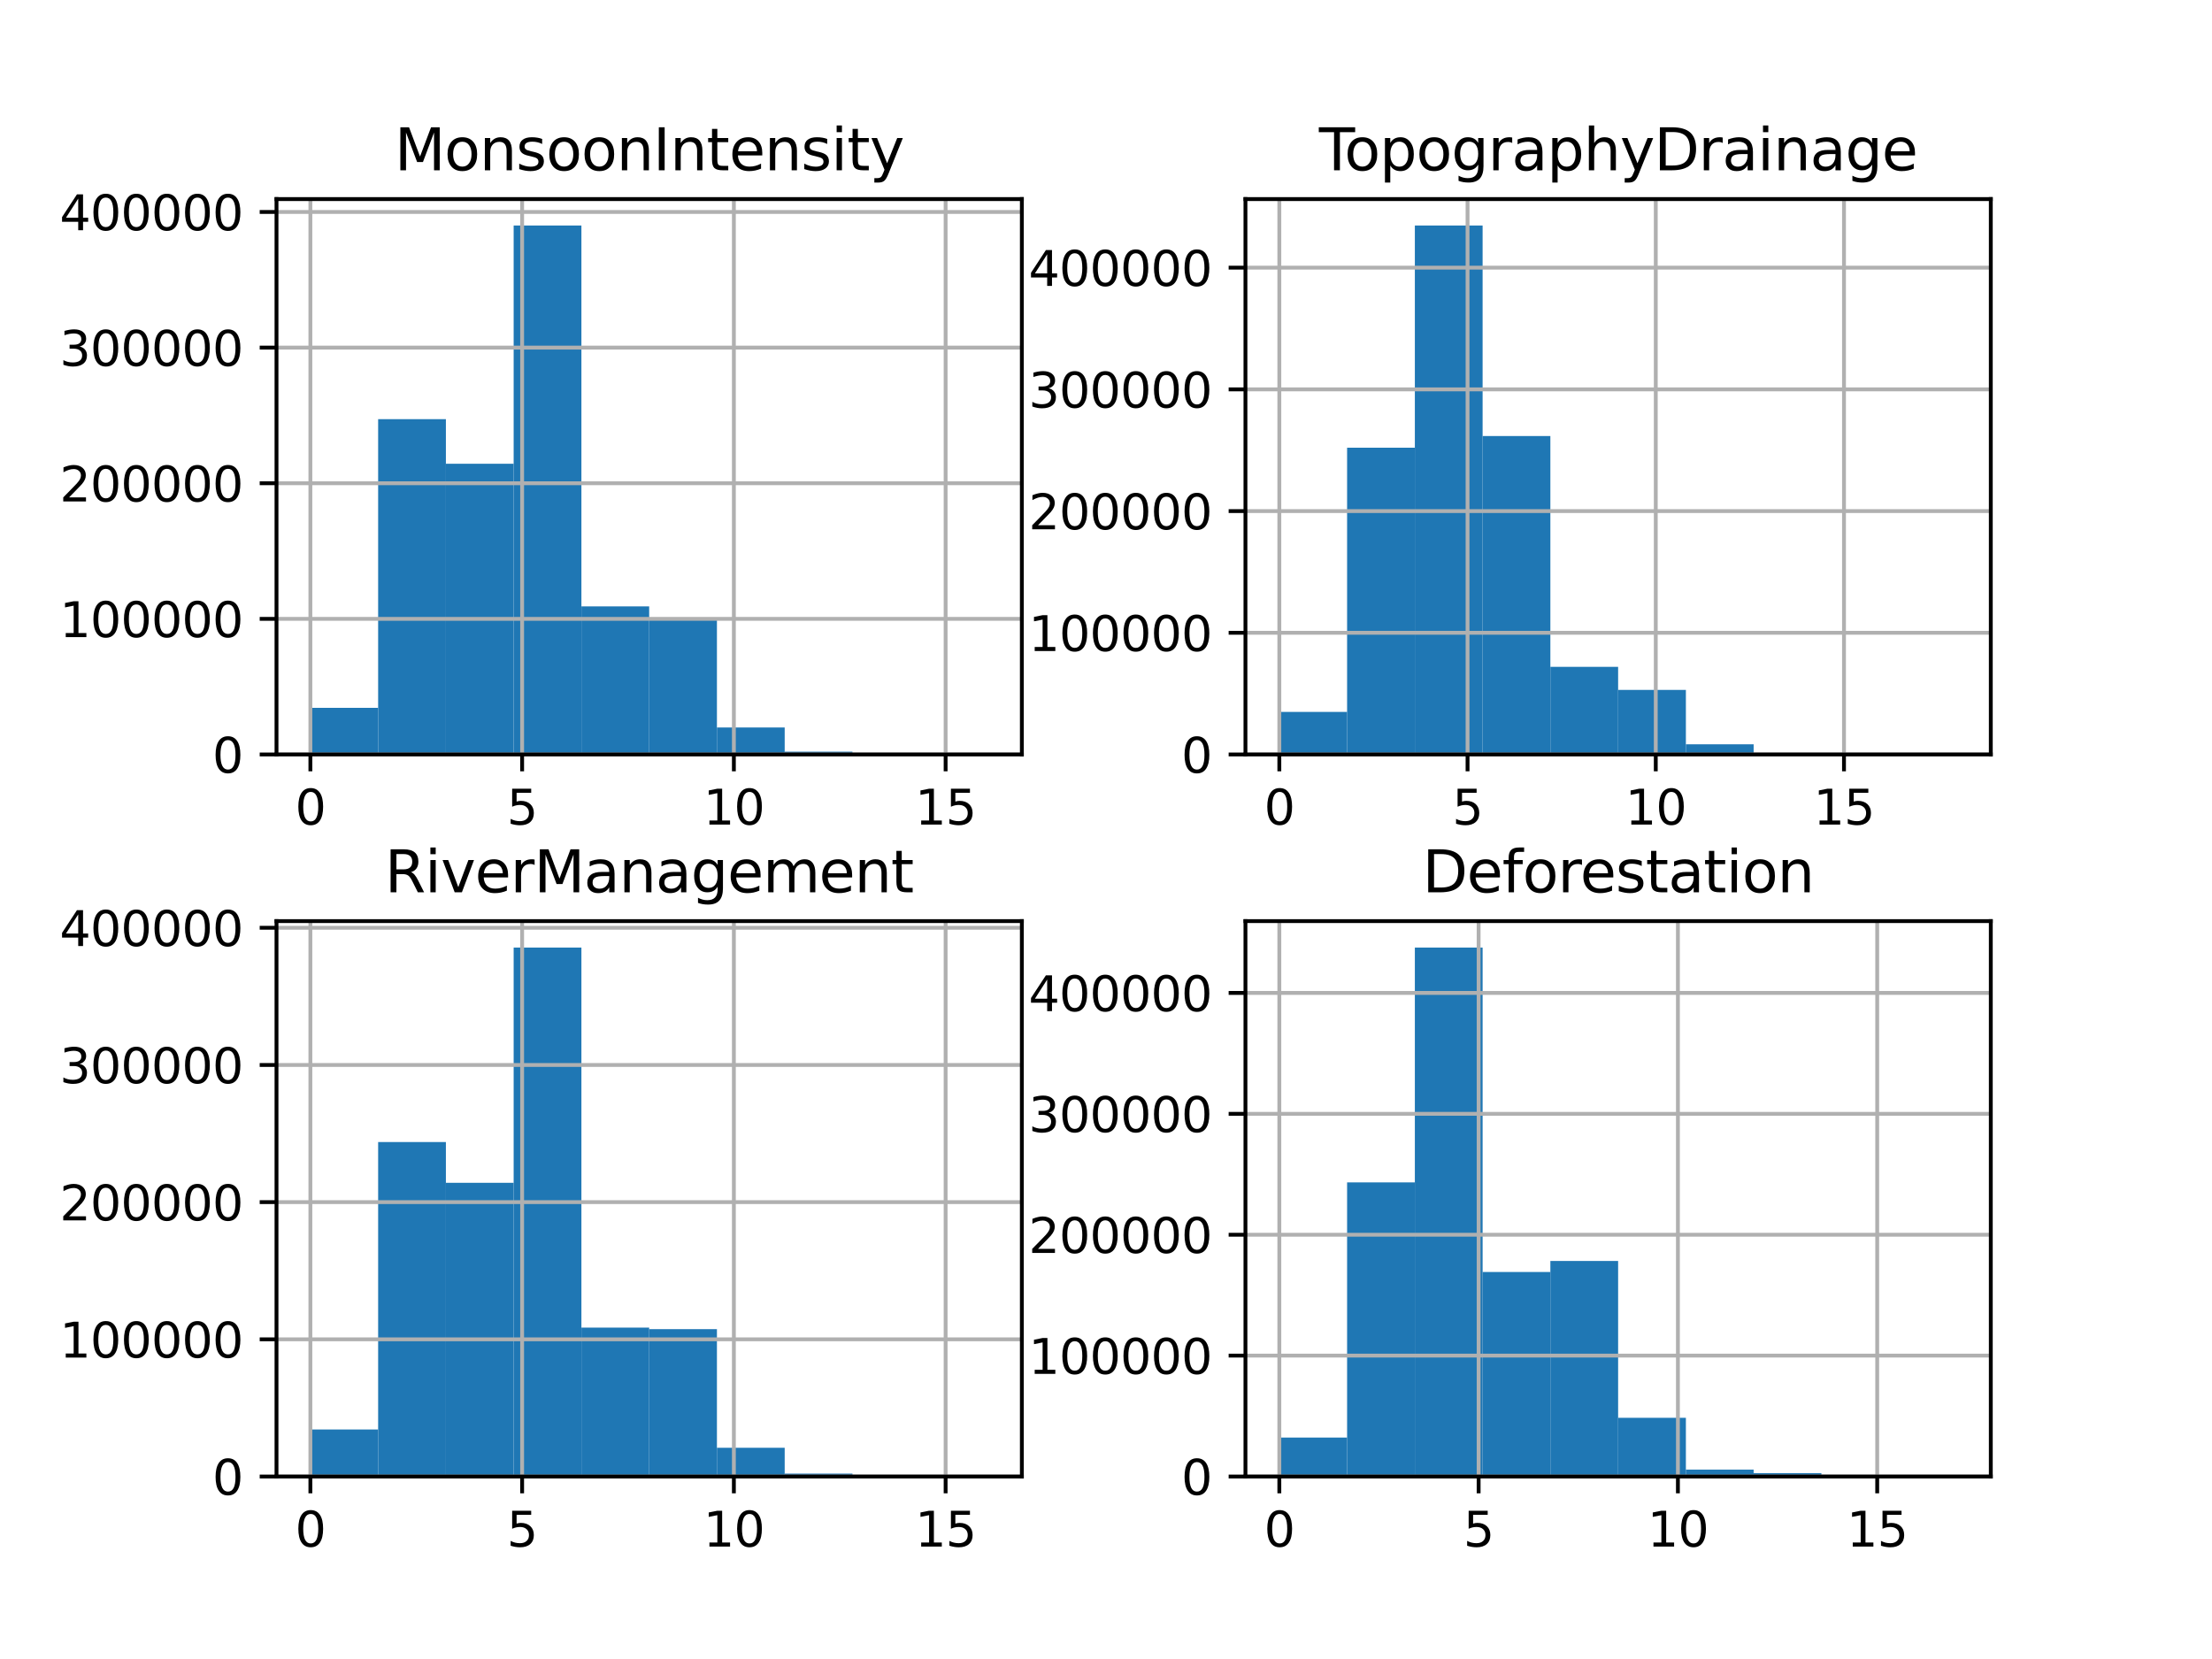 <?xml version="1.0" encoding="utf-8" standalone="no"?>
<!DOCTYPE svg PUBLIC "-//W3C//DTD SVG 1.1//EN"
  "http://www.w3.org/Graphics/SVG/1.1/DTD/svg11.dtd">
<svg xmlns:xlink="http://www.w3.org/1999/xlink" width="460.8pt" height="345.6pt" viewBox="0 0 460.8 345.6" xmlns="http://www.w3.org/2000/svg" version="1.1">
 <defs>
  <style type="text/css">*{stroke-linejoin: round; stroke-linecap: butt}</style>
 </defs>
 <g id="figure_1">
  <g id="patch_1">
   <path d="M 0 345.6 
L 460.8 345.6 
L 460.8 0 
L 0 0 
z
" style="fill: #ffffff"/>
  </g>
  <g id="axes_1">
   <g id="patch_2">
    <path d="M 57.6 157.173 
L 212.87 157.173 
L 212.87 41.472 
L 57.6 41.472 
z
" style="fill: #ffffff"/>
   </g>
   <g id="patch_3">
    <path d="M 64.658 157.173 
L 78.773 157.173 
L 78.773 147.46 
L 64.658 147.46 
z
" clip-path="url(#p8cea68a998)" style="fill: #1f77b4"/>
   </g>
   <g id="patch_4">
    <path d="M 78.773 157.173 
L 92.889 157.173 
L 92.889 87.315 
L 78.773 87.315 
z
" clip-path="url(#p8cea68a998)" style="fill: #1f77b4"/>
   </g>
   <g id="patch_5">
    <path d="M 92.889 157.173 
L 107.004 157.173 
L 107.004 96.614 
L 92.889 96.614 
z
" clip-path="url(#p8cea68a998)" style="fill: #1f77b4"/>
   </g>
   <g id="patch_6">
    <path d="M 107.004 157.173 
L 121.119 157.173 
L 121.119 46.982 
L 107.004 46.982 
z
" clip-path="url(#p8cea68a998)" style="fill: #1f77b4"/>
   </g>
   <g id="patch_7">
    <path d="M 121.119 157.173 
L 135.235 157.173 
L 135.235 126.318 
L 121.119 126.318 
z
" clip-path="url(#p8cea68a998)" style="fill: #1f77b4"/>
   </g>
   <g id="patch_8">
    <path d="M 135.235 157.173 
L 149.35 157.173 
L 149.35 129.07 
L 135.235 129.07 
z
" clip-path="url(#p8cea68a998)" style="fill: #1f77b4"/>
   </g>
   <g id="patch_9">
    <path d="M 149.35 157.173 
L 163.466 157.173 
L 163.466 151.553 
L 149.35 151.553 
z
" clip-path="url(#p8cea68a998)" style="fill: #1f77b4"/>
   </g>
   <g id="patch_10">
    <path d="M 163.466 157.173 
L 177.581 157.173 
L 177.581 156.59 
L 163.466 156.59 
z
" clip-path="url(#p8cea68a998)" style="fill: #1f77b4"/>
   </g>
   <g id="patch_11">
    <path d="M 177.581 157.173 
L 191.696 157.173 
L 191.696 156.856 
L 177.581 156.856 
z
" clip-path="url(#p8cea68a998)" style="fill: #1f77b4"/>
   </g>
   <g id="patch_12">
    <path d="M 191.696 157.173 
L 205.812 157.173 
L 205.812 157.113 
L 191.696 157.113 
z
" clip-path="url(#p8cea68a998)" style="fill: #1f77b4"/>
   </g>
   <g id="matplotlib.axis_1">
    <g id="xtick_1">
     <g id="line2d_1">
      <path d="M 64.658 157.173 
L 64.658 41.472 
" clip-path="url(#p8cea68a998)" style="fill: none; stroke: #b0b0b0; stroke-width: 0.8; stroke-linecap: square"/>
     </g>
     <g id="line2d_2">
      <defs>
       <path id="m714727c74e" d="M 0 0 
L 0 3.5 
" style="stroke: #000000; stroke-width: 0.8"/>
      </defs>
      <g>
       <use xlink:href="#m714727c74e" x="64.658" y="157.173" style="stroke: #000000; stroke-width: 0.8"/>
      </g>
     </g>
     <g id="text_1">
      <!-- 0 -->
      <g transform="translate(61.476 171.771) scale(0.1 -0.1)">
       <defs>
        <path id="DejaVuSans-30" d="M 2034 4250 
Q 1547 4250 1301 3770 
Q 1056 3291 1056 2328 
Q 1056 1369 1301 889 
Q 1547 409 2034 409 
Q 2525 409 2770 889 
Q 3016 1369 3016 2328 
Q 3016 3291 2770 3770 
Q 2525 4250 2034 4250 
z
M 2034 4750 
Q 2819 4750 3233 4129 
Q 3647 3509 3647 2328 
Q 3647 1150 3233 529 
Q 2819 -91 2034 -91 
Q 1250 -91 836 529 
Q 422 1150 422 2328 
Q 422 3509 836 4129 
Q 1250 4750 2034 4750 
z
" transform="scale(0.016)"/>
       </defs>
       <use xlink:href="#DejaVuSans-30"/>
      </g>
     </g>
    </g>
    <g id="xtick_2">
     <g id="line2d_3">
      <path d="M 108.768 157.173 
L 108.768 41.472 
" clip-path="url(#p8cea68a998)" style="fill: none; stroke: #b0b0b0; stroke-width: 0.8; stroke-linecap: square"/>
     </g>
     <g id="line2d_4">
      <g>
       <use xlink:href="#m714727c74e" x="108.768" y="157.173" style="stroke: #000000; stroke-width: 0.8"/>
      </g>
     </g>
     <g id="text_2">
      <!-- 5 -->
      <g transform="translate(105.587 171.771) scale(0.1 -0.1)">
       <defs>
        <path id="DejaVuSans-35" d="M 691 4666 
L 3169 4666 
L 3169 4134 
L 1269 4134 
L 1269 2991 
Q 1406 3038 1543 3061 
Q 1681 3084 1819 3084 
Q 2600 3084 3056 2656 
Q 3513 2228 3513 1497 
Q 3513 744 3044 326 
Q 2575 -91 1722 -91 
Q 1428 -91 1123 -41 
Q 819 9 494 109 
L 494 744 
Q 775 591 1075 516 
Q 1375 441 1709 441 
Q 2250 441 2565 725 
Q 2881 1009 2881 1497 
Q 2881 1984 2565 2268 
Q 2250 2553 1709 2553 
Q 1456 2553 1204 2497 
Q 953 2441 691 2322 
L 691 4666 
z
" transform="scale(0.016)"/>
       </defs>
       <use xlink:href="#DejaVuSans-35"/>
      </g>
     </g>
    </g>
    <g id="xtick_3">
     <g id="line2d_5">
      <path d="M 152.879 157.173 
L 152.879 41.472 
" clip-path="url(#p8cea68a998)" style="fill: none; stroke: #b0b0b0; stroke-width: 0.8; stroke-linecap: square"/>
     </g>
     <g id="line2d_6">
      <g>
       <use xlink:href="#m714727c74e" x="152.879" y="157.173" style="stroke: #000000; stroke-width: 0.8"/>
      </g>
     </g>
     <g id="text_3">
      <!-- 10 -->
      <g transform="translate(146.517 171.771) scale(0.1 -0.1)">
       <defs>
        <path id="DejaVuSans-31" d="M 794 531 
L 1825 531 
L 1825 4091 
L 703 3866 
L 703 4441 
L 1819 4666 
L 2450 4666 
L 2450 531 
L 3481 531 
L 3481 0 
L 794 0 
L 794 531 
z
" transform="scale(0.016)"/>
       </defs>
       <use xlink:href="#DejaVuSans-31"/>
       <use xlink:href="#DejaVuSans-30" x="63.623"/>
      </g>
     </g>
    </g>
    <g id="xtick_4">
     <g id="line2d_7">
      <path d="M 196.99 157.173 
L 196.99 41.472 
" clip-path="url(#p8cea68a998)" style="fill: none; stroke: #b0b0b0; stroke-width: 0.8; stroke-linecap: square"/>
     </g>
     <g id="line2d_8">
      <g>
       <use xlink:href="#m714727c74e" x="196.99" y="157.173" style="stroke: #000000; stroke-width: 0.8"/>
      </g>
     </g>
     <g id="text_4">
      <!-- 15 -->
      <g transform="translate(190.627 171.771) scale(0.1 -0.1)">
       <use xlink:href="#DejaVuSans-31"/>
       <use xlink:href="#DejaVuSans-35" x="63.623"/>
      </g>
     </g>
    </g>
   </g>
   <g id="matplotlib.axis_2">
    <g id="ytick_1">
     <g id="line2d_9">
      <path d="M 57.6 157.173 
L 212.87 157.173 
" clip-path="url(#p8cea68a998)" style="fill: none; stroke: #b0b0b0; stroke-width: 0.8; stroke-linecap: square"/>
     </g>
     <g id="line2d_10">
      <defs>
       <path id="m33dbd740c6" d="M 0 0 
L -3.5 0 
" style="stroke: #000000; stroke-width: 0.8"/>
      </defs>
      <g>
       <use xlink:href="#m33dbd740c6" x="57.6" y="157.173" style="stroke: #000000; stroke-width: 0.8"/>
      </g>
     </g>
     <g id="text_5">
      <!-- 0 -->
      <g transform="translate(44.237 160.972) scale(0.1 -0.1)">
       <use xlink:href="#DejaVuSans-30"/>
      </g>
     </g>
    </g>
    <g id="ytick_2">
     <g id="line2d_11">
      <path d="M 57.6 128.92 
L 212.87 128.92 
" clip-path="url(#p8cea68a998)" style="fill: none; stroke: #b0b0b0; stroke-width: 0.8; stroke-linecap: square"/>
     </g>
     <g id="line2d_12">
      <g>
       <use xlink:href="#m33dbd740c6" x="57.6" y="128.92" style="stroke: #000000; stroke-width: 0.8"/>
      </g>
     </g>
     <g id="text_6">
      <!-- 100000 -->
      <g transform="translate(12.425 132.719) scale(0.1 -0.1)">
       <use xlink:href="#DejaVuSans-31"/>
       <use xlink:href="#DejaVuSans-30" x="63.623"/>
       <use xlink:href="#DejaVuSans-30" x="127.246"/>
       <use xlink:href="#DejaVuSans-30" x="190.869"/>
       <use xlink:href="#DejaVuSans-30" x="254.492"/>
       <use xlink:href="#DejaVuSans-30" x="318.115"/>
      </g>
     </g>
    </g>
    <g id="ytick_3">
     <g id="line2d_13">
      <path d="M 57.6 100.667 
L 212.87 100.667 
" clip-path="url(#p8cea68a998)" style="fill: none; stroke: #b0b0b0; stroke-width: 0.8; stroke-linecap: square"/>
     </g>
     <g id="line2d_14">
      <g>
       <use xlink:href="#m33dbd740c6" x="57.6" y="100.667" style="stroke: #000000; stroke-width: 0.8"/>
      </g>
     </g>
     <g id="text_7">
      <!-- 200000 -->
      <g transform="translate(12.425 104.466) scale(0.1 -0.1)">
       <defs>
        <path id="DejaVuSans-32" d="M 1228 531 
L 3431 531 
L 3431 0 
L 469 0 
L 469 531 
Q 828 903 1448 1529 
Q 2069 2156 2228 2338 
Q 2531 2678 2651 2914 
Q 2772 3150 2772 3378 
Q 2772 3750 2511 3984 
Q 2250 4219 1831 4219 
Q 1534 4219 1204 4116 
Q 875 4013 500 3803 
L 500 4441 
Q 881 4594 1212 4672 
Q 1544 4750 1819 4750 
Q 2544 4750 2975 4387 
Q 3406 4025 3406 3419 
Q 3406 3131 3298 2873 
Q 3191 2616 2906 2266 
Q 2828 2175 2409 1742 
Q 1991 1309 1228 531 
z
" transform="scale(0.016)"/>
       </defs>
       <use xlink:href="#DejaVuSans-32"/>
       <use xlink:href="#DejaVuSans-30" x="63.623"/>
       <use xlink:href="#DejaVuSans-30" x="127.246"/>
       <use xlink:href="#DejaVuSans-30" x="190.869"/>
       <use xlink:href="#DejaVuSans-30" x="254.492"/>
       <use xlink:href="#DejaVuSans-30" x="318.115"/>
      </g>
     </g>
    </g>
    <g id="ytick_4">
     <g id="line2d_15">
      <path d="M 57.6 72.414 
L 212.87 72.414 
" clip-path="url(#p8cea68a998)" style="fill: none; stroke: #b0b0b0; stroke-width: 0.8; stroke-linecap: square"/>
     </g>
     <g id="line2d_16">
      <g>
       <use xlink:href="#m33dbd740c6" x="57.6" y="72.414" style="stroke: #000000; stroke-width: 0.8"/>
      </g>
     </g>
     <g id="text_8">
      <!-- 300000 -->
      <g transform="translate(12.425 76.213) scale(0.1 -0.1)">
       <defs>
        <path id="DejaVuSans-33" d="M 2597 2516 
Q 3050 2419 3304 2112 
Q 3559 1806 3559 1356 
Q 3559 666 3084 287 
Q 2609 -91 1734 -91 
Q 1441 -91 1130 -33 
Q 819 25 488 141 
L 488 750 
Q 750 597 1062 519 
Q 1375 441 1716 441 
Q 2309 441 2620 675 
Q 2931 909 2931 1356 
Q 2931 1769 2642 2001 
Q 2353 2234 1838 2234 
L 1294 2234 
L 1294 2753 
L 1863 2753 
Q 2328 2753 2575 2939 
Q 2822 3125 2822 3475 
Q 2822 3834 2567 4026 
Q 2313 4219 1838 4219 
Q 1578 4219 1281 4162 
Q 984 4106 628 3988 
L 628 4550 
Q 988 4650 1302 4700 
Q 1616 4750 1894 4750 
Q 2613 4750 3031 4423 
Q 3450 4097 3450 3541 
Q 3450 3153 3228 2886 
Q 3006 2619 2597 2516 
z
" transform="scale(0.016)"/>
       </defs>
       <use xlink:href="#DejaVuSans-33"/>
       <use xlink:href="#DejaVuSans-30" x="63.623"/>
       <use xlink:href="#DejaVuSans-30" x="127.246"/>
       <use xlink:href="#DejaVuSans-30" x="190.869"/>
       <use xlink:href="#DejaVuSans-30" x="254.492"/>
       <use xlink:href="#DejaVuSans-30" x="318.115"/>
      </g>
     </g>
    </g>
    <g id="ytick_5">
     <g id="line2d_17">
      <path d="M 57.6 44.161 
L 212.87 44.161 
" clip-path="url(#p8cea68a998)" style="fill: none; stroke: #b0b0b0; stroke-width: 0.8; stroke-linecap: square"/>
     </g>
     <g id="line2d_18">
      <g>
       <use xlink:href="#m33dbd740c6" x="57.6" y="44.161" style="stroke: #000000; stroke-width: 0.8"/>
      </g>
     </g>
     <g id="text_9">
      <!-- 400000 -->
      <g transform="translate(12.425 47.96) scale(0.1 -0.1)">
       <defs>
        <path id="DejaVuSans-34" d="M 2419 4116 
L 825 1625 
L 2419 1625 
L 2419 4116 
z
M 2253 4666 
L 3047 4666 
L 3047 1625 
L 3713 1625 
L 3713 1100 
L 3047 1100 
L 3047 0 
L 2419 0 
L 2419 1100 
L 313 1100 
L 313 1709 
L 2253 4666 
z
" transform="scale(0.016)"/>
       </defs>
       <use xlink:href="#DejaVuSans-34"/>
       <use xlink:href="#DejaVuSans-30" x="63.623"/>
       <use xlink:href="#DejaVuSans-30" x="127.246"/>
       <use xlink:href="#DejaVuSans-30" x="190.869"/>
       <use xlink:href="#DejaVuSans-30" x="254.492"/>
       <use xlink:href="#DejaVuSans-30" x="318.115"/>
      </g>
     </g>
    </g>
   </g>
   <g id="patch_13">
    <path d="M 57.6 157.173 
L 57.6 41.472 
" style="fill: none; stroke: #000000; stroke-width: 0.8; stroke-linejoin: miter; stroke-linecap: square"/>
   </g>
   <g id="patch_14">
    <path d="M 212.87 157.173 
L 212.87 41.472 
" style="fill: none; stroke: #000000; stroke-width: 0.8; stroke-linejoin: miter; stroke-linecap: square"/>
   </g>
   <g id="patch_15">
    <path d="M 57.6 157.173 
L 212.87 157.173 
" style="fill: none; stroke: #000000; stroke-width: 0.8; stroke-linejoin: miter; stroke-linecap: square"/>
   </g>
   <g id="patch_16">
    <path d="M 57.6 41.472 
L 212.87 41.472 
" style="fill: none; stroke: #000000; stroke-width: 0.8; stroke-linejoin: miter; stroke-linecap: square"/>
   </g>
   <g id="text_10">
    <!-- MonsoonIntensity -->
    <g transform="translate(82.199 35.472) scale(0.12 -0.12)">
     <defs>
      <path id="DejaVuSans-4d" d="M 628 4666 
L 1569 4666 
L 2759 1491 
L 3956 4666 
L 4897 4666 
L 4897 0 
L 4281 0 
L 4281 4097 
L 3078 897 
L 2444 897 
L 1241 4097 
L 1241 0 
L 628 0 
L 628 4666 
z
" transform="scale(0.016)"/>
      <path id="DejaVuSans-6f" d="M 1959 3097 
Q 1497 3097 1228 2736 
Q 959 2375 959 1747 
Q 959 1119 1226 758 
Q 1494 397 1959 397 
Q 2419 397 2687 759 
Q 2956 1122 2956 1747 
Q 2956 2369 2687 2733 
Q 2419 3097 1959 3097 
z
M 1959 3584 
Q 2709 3584 3137 3096 
Q 3566 2609 3566 1747 
Q 3566 888 3137 398 
Q 2709 -91 1959 -91 
Q 1206 -91 779 398 
Q 353 888 353 1747 
Q 353 2609 779 3096 
Q 1206 3584 1959 3584 
z
" transform="scale(0.016)"/>
      <path id="DejaVuSans-6e" d="M 3513 2113 
L 3513 0 
L 2938 0 
L 2938 2094 
Q 2938 2591 2744 2837 
Q 2550 3084 2163 3084 
Q 1697 3084 1428 2787 
Q 1159 2491 1159 1978 
L 1159 0 
L 581 0 
L 581 3500 
L 1159 3500 
L 1159 2956 
Q 1366 3272 1645 3428 
Q 1925 3584 2291 3584 
Q 2894 3584 3203 3211 
Q 3513 2838 3513 2113 
z
" transform="scale(0.016)"/>
      <path id="DejaVuSans-73" d="M 2834 3397 
L 2834 2853 
Q 2591 2978 2328 3040 
Q 2066 3103 1784 3103 
Q 1356 3103 1142 2972 
Q 928 2841 928 2578 
Q 928 2378 1081 2264 
Q 1234 2150 1697 2047 
L 1894 2003 
Q 2506 1872 2764 1633 
Q 3022 1394 3022 966 
Q 3022 478 2636 193 
Q 2250 -91 1575 -91 
Q 1294 -91 989 -36 
Q 684 19 347 128 
L 347 722 
Q 666 556 975 473 
Q 1284 391 1588 391 
Q 1994 391 2212 530 
Q 2431 669 2431 922 
Q 2431 1156 2273 1281 
Q 2116 1406 1581 1522 
L 1381 1569 
Q 847 1681 609 1914 
Q 372 2147 372 2553 
Q 372 3047 722 3315 
Q 1072 3584 1716 3584 
Q 2034 3584 2315 3537 
Q 2597 3491 2834 3397 
z
" transform="scale(0.016)"/>
      <path id="DejaVuSans-49" d="M 628 4666 
L 1259 4666 
L 1259 0 
L 628 0 
L 628 4666 
z
" transform="scale(0.016)"/>
      <path id="DejaVuSans-74" d="M 1172 4494 
L 1172 3500 
L 2356 3500 
L 2356 3053 
L 1172 3053 
L 1172 1153 
Q 1172 725 1289 603 
Q 1406 481 1766 481 
L 2356 481 
L 2356 0 
L 1766 0 
Q 1100 0 847 248 
Q 594 497 594 1153 
L 594 3053 
L 172 3053 
L 172 3500 
L 594 3500 
L 594 4494 
L 1172 4494 
z
" transform="scale(0.016)"/>
      <path id="DejaVuSans-65" d="M 3597 1894 
L 3597 1613 
L 953 1613 
Q 991 1019 1311 708 
Q 1631 397 2203 397 
Q 2534 397 2845 478 
Q 3156 559 3463 722 
L 3463 178 
Q 3153 47 2828 -22 
Q 2503 -91 2169 -91 
Q 1331 -91 842 396 
Q 353 884 353 1716 
Q 353 2575 817 3079 
Q 1281 3584 2069 3584 
Q 2775 3584 3186 3129 
Q 3597 2675 3597 1894 
z
M 3022 2063 
Q 3016 2534 2758 2815 
Q 2500 3097 2075 3097 
Q 1594 3097 1305 2825 
Q 1016 2553 972 2059 
L 3022 2063 
z
" transform="scale(0.016)"/>
      <path id="DejaVuSans-69" d="M 603 3500 
L 1178 3500 
L 1178 0 
L 603 0 
L 603 3500 
z
M 603 4863 
L 1178 4863 
L 1178 4134 
L 603 4134 
L 603 4863 
z
" transform="scale(0.016)"/>
      <path id="DejaVuSans-79" d="M 2059 -325 
Q 1816 -950 1584 -1140 
Q 1353 -1331 966 -1331 
L 506 -1331 
L 506 -850 
L 844 -850 
Q 1081 -850 1212 -737 
Q 1344 -625 1503 -206 
L 1606 56 
L 191 3500 
L 800 3500 
L 1894 763 
L 2988 3500 
L 3597 3500 
L 2059 -325 
z
" transform="scale(0.016)"/>
     </defs>
     <use xlink:href="#DejaVuSans-4d"/>
     <use xlink:href="#DejaVuSans-6f" x="86.279"/>
     <use xlink:href="#DejaVuSans-6e" x="147.461"/>
     <use xlink:href="#DejaVuSans-73" x="210.84"/>
     <use xlink:href="#DejaVuSans-6f" x="262.939"/>
     <use xlink:href="#DejaVuSans-6f" x="324.121"/>
     <use xlink:href="#DejaVuSans-6e" x="385.303"/>
     <use xlink:href="#DejaVuSans-49" x="448.682"/>
     <use xlink:href="#DejaVuSans-6e" x="478.174"/>
     <use xlink:href="#DejaVuSans-74" x="541.553"/>
     <use xlink:href="#DejaVuSans-65" x="580.762"/>
     <use xlink:href="#DejaVuSans-6e" x="642.285"/>
     <use xlink:href="#DejaVuSans-73" x="705.664"/>
     <use xlink:href="#DejaVuSans-69" x="757.764"/>
     <use xlink:href="#DejaVuSans-74" x="785.547"/>
     <use xlink:href="#DejaVuSans-79" x="824.756"/>
    </g>
   </g>
  </g>
  <g id="axes_2">
   <g id="patch_17">
    <path d="M 259.45 157.173 
L 414.72 157.173 
L 414.72 41.472 
L 259.45 41.472 
z
" style="fill: #ffffff"/>
   </g>
   <g id="patch_18">
    <path d="M 266.508 157.173 
L 280.624 157.173 
L 280.624 148.309 
L 266.508 148.309 
z
" clip-path="url(#pccd71c5060)" style="fill: #1f77b4"/>
   </g>
   <g id="patch_19">
    <path d="M 280.624 157.173 
L 294.739 157.173 
L 294.739 93.27 
L 280.624 93.27 
z
" clip-path="url(#pccd71c5060)" style="fill: #1f77b4"/>
   </g>
   <g id="patch_20">
    <path d="M 294.739 157.173 
L 308.854 157.173 
L 308.854 46.982 
L 294.739 46.982 
z
" clip-path="url(#pccd71c5060)" style="fill: #1f77b4"/>
   </g>
   <g id="patch_21">
    <path d="M 308.854 157.173 
L 322.97 157.173 
L 322.97 90.827 
L 308.854 90.827 
z
" clip-path="url(#pccd71c5060)" style="fill: #1f77b4"/>
   </g>
   <g id="patch_22">
    <path d="M 322.97 157.173 
L 337.085 157.173 
L 337.085 138.918 
L 322.97 138.918 
z
" clip-path="url(#pccd71c5060)" style="fill: #1f77b4"/>
   </g>
   <g id="patch_23">
    <path d="M 337.085 157.173 
L 351.201 157.173 
L 351.201 143.718 
L 337.085 143.718 
z
" clip-path="url(#pccd71c5060)" style="fill: #1f77b4"/>
   </g>
   <g id="patch_24">
    <path d="M 351.201 157.173 
L 365.316 157.173 
L 365.316 155.049 
L 351.201 155.049 
z
" clip-path="url(#pccd71c5060)" style="fill: #1f77b4"/>
   </g>
   <g id="patch_25">
    <path d="M 365.316 157.173 
L 379.431 157.173 
L 379.431 156.91 
L 365.316 156.91 
z
" clip-path="url(#pccd71c5060)" style="fill: #1f77b4"/>
   </g>
   <g id="patch_26">
    <path d="M 379.431 157.173 
L 393.547 157.173 
L 393.547 157.135 
L 379.431 157.135 
z
" clip-path="url(#pccd71c5060)" style="fill: #1f77b4"/>
   </g>
   <g id="patch_27">
    <path d="M 393.547 157.173 
L 407.662 157.173 
L 407.662 157.17 
L 393.547 157.17 
z
" clip-path="url(#pccd71c5060)" style="fill: #1f77b4"/>
   </g>
   <g id="matplotlib.axis_3">
    <g id="xtick_5">
     <g id="line2d_19">
      <path d="M 266.508 157.173 
L 266.508 41.472 
" clip-path="url(#pccd71c5060)" style="fill: none; stroke: #b0b0b0; stroke-width: 0.8; stroke-linecap: square"/>
     </g>
     <g id="line2d_20">
      <g>
       <use xlink:href="#m714727c74e" x="266.508" y="157.173" style="stroke: #000000; stroke-width: 0.8"/>
      </g>
     </g>
     <g id="text_11">
      <!-- 0 -->
      <g transform="translate(263.327 171.771) scale(0.1 -0.1)">
       <use xlink:href="#DejaVuSans-30"/>
      </g>
     </g>
    </g>
    <g id="xtick_6">
     <g id="line2d_21">
      <path d="M 305.718 157.173 
L 305.718 41.472 
" clip-path="url(#pccd71c5060)" style="fill: none; stroke: #b0b0b0; stroke-width: 0.8; stroke-linecap: square"/>
     </g>
     <g id="line2d_22">
      <g>
       <use xlink:href="#m714727c74e" x="305.718" y="157.173" style="stroke: #000000; stroke-width: 0.8"/>
      </g>
     </g>
     <g id="text_12">
      <!-- 5 -->
      <g transform="translate(302.536 171.771) scale(0.1 -0.1)">
       <use xlink:href="#DejaVuSans-35"/>
      </g>
     </g>
    </g>
    <g id="xtick_7">
     <g id="line2d_23">
      <path d="M 344.927 157.173 
L 344.927 41.472 
" clip-path="url(#pccd71c5060)" style="fill: none; stroke: #b0b0b0; stroke-width: 0.8; stroke-linecap: square"/>
     </g>
     <g id="line2d_24">
      <g>
       <use xlink:href="#m714727c74e" x="344.927" y="157.173" style="stroke: #000000; stroke-width: 0.8"/>
      </g>
     </g>
     <g id="text_13">
      <!-- 10 -->
      <g transform="translate(338.565 171.771) scale(0.1 -0.1)">
       <use xlink:href="#DejaVuSans-31"/>
       <use xlink:href="#DejaVuSans-30" x="63.623"/>
      </g>
     </g>
    </g>
    <g id="xtick_8">
     <g id="line2d_25">
      <path d="M 384.137 157.173 
L 384.137 41.472 
" clip-path="url(#pccd71c5060)" style="fill: none; stroke: #b0b0b0; stroke-width: 0.8; stroke-linecap: square"/>
     </g>
     <g id="line2d_26">
      <g>
       <use xlink:href="#m714727c74e" x="384.137" y="157.173" style="stroke: #000000; stroke-width: 0.8"/>
      </g>
     </g>
     <g id="text_14">
      <!-- 15 -->
      <g transform="translate(377.774 171.771) scale(0.1 -0.1)">
       <use xlink:href="#DejaVuSans-31"/>
       <use xlink:href="#DejaVuSans-35" x="63.623"/>
      </g>
     </g>
    </g>
   </g>
   <g id="matplotlib.axis_4">
    <g id="ytick_6">
     <g id="line2d_27">
      <path d="M 259.45 157.173 
L 414.72 157.173 
" clip-path="url(#pccd71c5060)" style="fill: none; stroke: #b0b0b0; stroke-width: 0.8; stroke-linecap: square"/>
     </g>
     <g id="line2d_28">
      <g>
       <use xlink:href="#m33dbd740c6" x="259.45" y="157.173" style="stroke: #000000; stroke-width: 0.8"/>
      </g>
     </g>
     <g id="text_15">
      <!-- 0 -->
      <g transform="translate(246.088 160.972) scale(0.1 -0.1)">
       <use xlink:href="#DejaVuSans-30"/>
      </g>
     </g>
    </g>
    <g id="ytick_7">
     <g id="line2d_29">
      <path d="M 259.45 131.819 
L 414.72 131.819 
" clip-path="url(#pccd71c5060)" style="fill: none; stroke: #b0b0b0; stroke-width: 0.8; stroke-linecap: square"/>
     </g>
     <g id="line2d_30">
      <g>
       <use xlink:href="#m33dbd740c6" x="259.45" y="131.819" style="stroke: #000000; stroke-width: 0.8"/>
      </g>
     </g>
     <g id="text_16">
      <!-- 100000 -->
      <g transform="translate(214.275 135.619) scale(0.1 -0.1)">
       <use xlink:href="#DejaVuSans-31"/>
       <use xlink:href="#DejaVuSans-30" x="63.623"/>
       <use xlink:href="#DejaVuSans-30" x="127.246"/>
       <use xlink:href="#DejaVuSans-30" x="190.869"/>
       <use xlink:href="#DejaVuSans-30" x="254.492"/>
       <use xlink:href="#DejaVuSans-30" x="318.115"/>
      </g>
     </g>
    </g>
    <g id="ytick_8">
     <g id="line2d_31">
      <path d="M 259.45 106.466 
L 414.72 106.466 
" clip-path="url(#pccd71c5060)" style="fill: none; stroke: #b0b0b0; stroke-width: 0.8; stroke-linecap: square"/>
     </g>
     <g id="line2d_32">
      <g>
       <use xlink:href="#m33dbd740c6" x="259.45" y="106.466" style="stroke: #000000; stroke-width: 0.8"/>
      </g>
     </g>
     <g id="text_17">
      <!-- 200000 -->
      <g transform="translate(214.275 110.265) scale(0.1 -0.1)">
       <use xlink:href="#DejaVuSans-32"/>
       <use xlink:href="#DejaVuSans-30" x="63.623"/>
       <use xlink:href="#DejaVuSans-30" x="127.246"/>
       <use xlink:href="#DejaVuSans-30" x="190.869"/>
       <use xlink:href="#DejaVuSans-30" x="254.492"/>
       <use xlink:href="#DejaVuSans-30" x="318.115"/>
      </g>
     </g>
    </g>
    <g id="ytick_9">
     <g id="line2d_33">
      <path d="M 259.45 81.112 
L 414.72 81.112 
" clip-path="url(#pccd71c5060)" style="fill: none; stroke: #b0b0b0; stroke-width: 0.8; stroke-linecap: square"/>
     </g>
     <g id="line2d_34">
      <g>
       <use xlink:href="#m33dbd740c6" x="259.45" y="81.112" style="stroke: #000000; stroke-width: 0.8"/>
      </g>
     </g>
     <g id="text_18">
      <!-- 300000 -->
      <g transform="translate(214.275 84.912) scale(0.1 -0.1)">
       <use xlink:href="#DejaVuSans-33"/>
       <use xlink:href="#DejaVuSans-30" x="63.623"/>
       <use xlink:href="#DejaVuSans-30" x="127.246"/>
       <use xlink:href="#DejaVuSans-30" x="190.869"/>
       <use xlink:href="#DejaVuSans-30" x="254.492"/>
       <use xlink:href="#DejaVuSans-30" x="318.115"/>
      </g>
     </g>
    </g>
    <g id="ytick_10">
     <g id="line2d_35">
      <path d="M 259.45 55.759 
L 414.72 55.759 
" clip-path="url(#pccd71c5060)" style="fill: none; stroke: #b0b0b0; stroke-width: 0.8; stroke-linecap: square"/>
     </g>
     <g id="line2d_36">
      <g>
       <use xlink:href="#m33dbd740c6" x="259.45" y="55.759" style="stroke: #000000; stroke-width: 0.8"/>
      </g>
     </g>
     <g id="text_19">
      <!-- 400000 -->
      <g transform="translate(214.275 59.558) scale(0.1 -0.1)">
       <use xlink:href="#DejaVuSans-34"/>
       <use xlink:href="#DejaVuSans-30" x="63.623"/>
       <use xlink:href="#DejaVuSans-30" x="127.246"/>
       <use xlink:href="#DejaVuSans-30" x="190.869"/>
       <use xlink:href="#DejaVuSans-30" x="254.492"/>
       <use xlink:href="#DejaVuSans-30" x="318.115"/>
      </g>
     </g>
    </g>
   </g>
   <g id="patch_28">
    <path d="M 259.45 157.173 
L 259.45 41.472 
" style="fill: none; stroke: #000000; stroke-width: 0.8; stroke-linejoin: miter; stroke-linecap: square"/>
   </g>
   <g id="patch_29">
    <path d="M 414.72 157.173 
L 414.72 41.472 
" style="fill: none; stroke: #000000; stroke-width: 0.8; stroke-linejoin: miter; stroke-linecap: square"/>
   </g>
   <g id="patch_30">
    <path d="M 259.45 157.173 
L 414.72 157.173 
" style="fill: none; stroke: #000000; stroke-width: 0.8; stroke-linejoin: miter; stroke-linecap: square"/>
   </g>
   <g id="patch_31">
    <path d="M 259.45 41.472 
L 414.72 41.472 
" style="fill: none; stroke: #000000; stroke-width: 0.8; stroke-linejoin: miter; stroke-linecap: square"/>
   </g>
   <g id="text_20">
    <!-- TopographyDrainage -->
    <g transform="translate(274.763 35.472) scale(0.12 -0.12)">
     <defs>
      <path id="DejaVuSans-54" d="M -19 4666 
L 3928 4666 
L 3928 4134 
L 2272 4134 
L 2272 0 
L 1638 0 
L 1638 4134 
L -19 4134 
L -19 4666 
z
" transform="scale(0.016)"/>
      <path id="DejaVuSans-70" d="M 1159 525 
L 1159 -1331 
L 581 -1331 
L 581 3500 
L 1159 3500 
L 1159 2969 
Q 1341 3281 1617 3432 
Q 1894 3584 2278 3584 
Q 2916 3584 3314 3078 
Q 3713 2572 3713 1747 
Q 3713 922 3314 415 
Q 2916 -91 2278 -91 
Q 1894 -91 1617 61 
Q 1341 213 1159 525 
z
M 3116 1747 
Q 3116 2381 2855 2742 
Q 2594 3103 2138 3103 
Q 1681 3103 1420 2742 
Q 1159 2381 1159 1747 
Q 1159 1113 1420 752 
Q 1681 391 2138 391 
Q 2594 391 2855 752 
Q 3116 1113 3116 1747 
z
" transform="scale(0.016)"/>
      <path id="DejaVuSans-67" d="M 2906 1791 
Q 2906 2416 2648 2759 
Q 2391 3103 1925 3103 
Q 1463 3103 1205 2759 
Q 947 2416 947 1791 
Q 947 1169 1205 825 
Q 1463 481 1925 481 
Q 2391 481 2648 825 
Q 2906 1169 2906 1791 
z
M 3481 434 
Q 3481 -459 3084 -895 
Q 2688 -1331 1869 -1331 
Q 1566 -1331 1297 -1286 
Q 1028 -1241 775 -1147 
L 775 -588 
Q 1028 -725 1275 -790 
Q 1522 -856 1778 -856 
Q 2344 -856 2625 -561 
Q 2906 -266 2906 331 
L 2906 616 
Q 2728 306 2450 153 
Q 2172 0 1784 0 
Q 1141 0 747 490 
Q 353 981 353 1791 
Q 353 2603 747 3093 
Q 1141 3584 1784 3584 
Q 2172 3584 2450 3431 
Q 2728 3278 2906 2969 
L 2906 3500 
L 3481 3500 
L 3481 434 
z
" transform="scale(0.016)"/>
      <path id="DejaVuSans-72" d="M 2631 2963 
Q 2534 3019 2420 3045 
Q 2306 3072 2169 3072 
Q 1681 3072 1420 2755 
Q 1159 2438 1159 1844 
L 1159 0 
L 581 0 
L 581 3500 
L 1159 3500 
L 1159 2956 
Q 1341 3275 1631 3429 
Q 1922 3584 2338 3584 
Q 2397 3584 2469 3576 
Q 2541 3569 2628 3553 
L 2631 2963 
z
" transform="scale(0.016)"/>
      <path id="DejaVuSans-61" d="M 2194 1759 
Q 1497 1759 1228 1600 
Q 959 1441 959 1056 
Q 959 750 1161 570 
Q 1363 391 1709 391 
Q 2188 391 2477 730 
Q 2766 1069 2766 1631 
L 2766 1759 
L 2194 1759 
z
M 3341 1997 
L 3341 0 
L 2766 0 
L 2766 531 
Q 2569 213 2275 61 
Q 1981 -91 1556 -91 
Q 1019 -91 701 211 
Q 384 513 384 1019 
Q 384 1609 779 1909 
Q 1175 2209 1959 2209 
L 2766 2209 
L 2766 2266 
Q 2766 2663 2505 2880 
Q 2244 3097 1772 3097 
Q 1472 3097 1187 3025 
Q 903 2953 641 2809 
L 641 3341 
Q 956 3463 1253 3523 
Q 1550 3584 1831 3584 
Q 2591 3584 2966 3190 
Q 3341 2797 3341 1997 
z
" transform="scale(0.016)"/>
      <path id="DejaVuSans-68" d="M 3513 2113 
L 3513 0 
L 2938 0 
L 2938 2094 
Q 2938 2591 2744 2837 
Q 2550 3084 2163 3084 
Q 1697 3084 1428 2787 
Q 1159 2491 1159 1978 
L 1159 0 
L 581 0 
L 581 4863 
L 1159 4863 
L 1159 2956 
Q 1366 3272 1645 3428 
Q 1925 3584 2291 3584 
Q 2894 3584 3203 3211 
Q 3513 2838 3513 2113 
z
" transform="scale(0.016)"/>
      <path id="DejaVuSans-44" d="M 1259 4147 
L 1259 519 
L 2022 519 
Q 2988 519 3436 956 
Q 3884 1394 3884 2338 
Q 3884 3275 3436 3711 
Q 2988 4147 2022 4147 
L 1259 4147 
z
M 628 4666 
L 1925 4666 
Q 3281 4666 3915 4102 
Q 4550 3538 4550 2338 
Q 4550 1131 3912 565 
Q 3275 0 1925 0 
L 628 0 
L 628 4666 
z
" transform="scale(0.016)"/>
     </defs>
     <use xlink:href="#DejaVuSans-54"/>
     <use xlink:href="#DejaVuSans-6f" x="44.084"/>
     <use xlink:href="#DejaVuSans-70" x="105.266"/>
     <use xlink:href="#DejaVuSans-6f" x="168.742"/>
     <use xlink:href="#DejaVuSans-67" x="229.924"/>
     <use xlink:href="#DejaVuSans-72" x="293.4"/>
     <use xlink:href="#DejaVuSans-61" x="334.514"/>
     <use xlink:href="#DejaVuSans-70" x="395.793"/>
     <use xlink:href="#DejaVuSans-68" x="459.27"/>
     <use xlink:href="#DejaVuSans-79" x="522.648"/>
     <use xlink:href="#DejaVuSans-44" x="581.828"/>
     <use xlink:href="#DejaVuSans-72" x="658.83"/>
     <use xlink:href="#DejaVuSans-61" x="699.943"/>
     <use xlink:href="#DejaVuSans-69" x="761.223"/>
     <use xlink:href="#DejaVuSans-6e" x="789.006"/>
     <use xlink:href="#DejaVuSans-61" x="852.385"/>
     <use xlink:href="#DejaVuSans-67" x="913.664"/>
     <use xlink:href="#DejaVuSans-65" x="977.141"/>
    </g>
   </g>
  </g>
  <g id="axes_3">
   <g id="patch_32">
    <path d="M 57.6 307.584 
L 212.87 307.584 
L 212.87 191.883 
L 57.6 191.883 
z
" style="fill: #ffffff"/>
   </g>
   <g id="patch_33">
    <path d="M 64.658 307.584 
L 78.773 307.584 
L 78.773 297.788 
L 64.658 297.788 
z
" clip-path="url(#p4fe8c4e3fd)" style="fill: #1f77b4"/>
   </g>
   <g id="patch_34">
    <path d="M 78.773 307.584 
L 92.889 307.584 
L 92.889 237.903 
L 78.773 237.903 
z
" clip-path="url(#p4fe8c4e3fd)" style="fill: #1f77b4"/>
   </g>
   <g id="patch_35">
    <path d="M 92.889 307.584 
L 107.004 307.584 
L 107.004 246.405 
L 92.889 246.405 
z
" clip-path="url(#p4fe8c4e3fd)" style="fill: #1f77b4"/>
   </g>
   <g id="patch_36">
    <path d="M 107.004 307.584 
L 121.119 307.584 
L 121.119 197.393 
L 107.004 197.393 
z
" clip-path="url(#p4fe8c4e3fd)" style="fill: #1f77b4"/>
   </g>
   <g id="patch_37">
    <path d="M 121.119 307.584 
L 135.235 307.584 
L 135.235 276.566 
L 121.119 276.566 
z
" clip-path="url(#p4fe8c4e3fd)" style="fill: #1f77b4"/>
   </g>
   <g id="patch_38">
    <path d="M 135.235 307.584 
L 149.35 307.584 
L 149.35 276.881 
L 135.235 276.881 
z
" clip-path="url(#p4fe8c4e3fd)" style="fill: #1f77b4"/>
   </g>
   <g id="patch_39">
    <path d="M 149.35 307.584 
L 163.466 307.584 
L 163.466 301.599 
L 149.35 301.599 
z
" clip-path="url(#p4fe8c4e3fd)" style="fill: #1f77b4"/>
   </g>
   <g id="patch_40">
    <path d="M 163.466 307.584 
L 177.581 307.584 
L 177.581 306.978 
L 163.466 306.978 
z
" clip-path="url(#p4fe8c4e3fd)" style="fill: #1f77b4"/>
   </g>
   <g id="patch_41">
    <path d="M 177.581 307.584 
L 191.696 307.584 
L 191.696 307.295 
L 177.581 307.295 
z
" clip-path="url(#p4fe8c4e3fd)" style="fill: #1f77b4"/>
   </g>
   <g id="patch_42">
    <path d="M 191.696 307.584 
L 205.812 307.584 
L 205.812 307.545 
L 191.696 307.545 
z
" clip-path="url(#p4fe8c4e3fd)" style="fill: #1f77b4"/>
   </g>
   <g id="matplotlib.axis_5">
    <g id="xtick_9">
     <g id="line2d_37">
      <path d="M 64.658 307.584 
L 64.658 191.883 
" clip-path="url(#p4fe8c4e3fd)" style="fill: none; stroke: #b0b0b0; stroke-width: 0.8; stroke-linecap: square"/>
     </g>
     <g id="line2d_38">
      <g>
       <use xlink:href="#m714727c74e" x="64.658" y="307.584" style="stroke: #000000; stroke-width: 0.8"/>
      </g>
     </g>
     <g id="text_21">
      <!-- 0 -->
      <g transform="translate(61.476 322.182) scale(0.1 -0.1)">
       <use xlink:href="#DejaVuSans-30"/>
      </g>
     </g>
    </g>
    <g id="xtick_10">
     <g id="line2d_39">
      <path d="M 108.768 307.584 
L 108.768 191.883 
" clip-path="url(#p4fe8c4e3fd)" style="fill: none; stroke: #b0b0b0; stroke-width: 0.8; stroke-linecap: square"/>
     </g>
     <g id="line2d_40">
      <g>
       <use xlink:href="#m714727c74e" x="108.768" y="307.584" style="stroke: #000000; stroke-width: 0.8"/>
      </g>
     </g>
     <g id="text_22">
      <!-- 5 -->
      <g transform="translate(105.587 322.182) scale(0.1 -0.1)">
       <use xlink:href="#DejaVuSans-35"/>
      </g>
     </g>
    </g>
    <g id="xtick_11">
     <g id="line2d_41">
      <path d="M 152.879 307.584 
L 152.879 191.883 
" clip-path="url(#p4fe8c4e3fd)" style="fill: none; stroke: #b0b0b0; stroke-width: 0.8; stroke-linecap: square"/>
     </g>
     <g id="line2d_42">
      <g>
       <use xlink:href="#m714727c74e" x="152.879" y="307.584" style="stroke: #000000; stroke-width: 0.8"/>
      </g>
     </g>
     <g id="text_23">
      <!-- 10 -->
      <g transform="translate(146.517 322.182) scale(0.1 -0.1)">
       <use xlink:href="#DejaVuSans-31"/>
       <use xlink:href="#DejaVuSans-30" x="63.623"/>
      </g>
     </g>
    </g>
    <g id="xtick_12">
     <g id="line2d_43">
      <path d="M 196.99 307.584 
L 196.99 191.883 
" clip-path="url(#p4fe8c4e3fd)" style="fill: none; stroke: #b0b0b0; stroke-width: 0.8; stroke-linecap: square"/>
     </g>
     <g id="line2d_44">
      <g>
       <use xlink:href="#m714727c74e" x="196.99" y="307.584" style="stroke: #000000; stroke-width: 0.8"/>
      </g>
     </g>
     <g id="text_24">
      <!-- 15 -->
      <g transform="translate(190.627 322.182) scale(0.1 -0.1)">
       <use xlink:href="#DejaVuSans-31"/>
       <use xlink:href="#DejaVuSans-35" x="63.623"/>
      </g>
     </g>
    </g>
   </g>
   <g id="matplotlib.axis_6">
    <g id="ytick_11">
     <g id="line2d_45">
      <path d="M 57.6 307.584 
L 212.87 307.584 
" clip-path="url(#p4fe8c4e3fd)" style="fill: none; stroke: #b0b0b0; stroke-width: 0.8; stroke-linecap: square"/>
     </g>
     <g id="line2d_46">
      <g>
       <use xlink:href="#m33dbd740c6" x="57.6" y="307.584" style="stroke: #000000; stroke-width: 0.8"/>
      </g>
     </g>
     <g id="text_25">
      <!-- 0 -->
      <g transform="translate(44.237 311.383) scale(0.1 -0.1)">
       <use xlink:href="#DejaVuSans-30"/>
      </g>
     </g>
    </g>
    <g id="ytick_12">
     <g id="line2d_47">
      <path d="M 57.6 279.006 
L 212.87 279.006 
" clip-path="url(#p4fe8c4e3fd)" style="fill: none; stroke: #b0b0b0; stroke-width: 0.8; stroke-linecap: square"/>
     </g>
     <g id="line2d_48">
      <g>
       <use xlink:href="#m33dbd740c6" x="57.6" y="279.006" style="stroke: #000000; stroke-width: 0.8"/>
      </g>
     </g>
     <g id="text_26">
      <!-- 100000 -->
      <g transform="translate(12.425 282.805) scale(0.1 -0.1)">
       <use xlink:href="#DejaVuSans-31"/>
       <use xlink:href="#DejaVuSans-30" x="63.623"/>
       <use xlink:href="#DejaVuSans-30" x="127.246"/>
       <use xlink:href="#DejaVuSans-30" x="190.869"/>
       <use xlink:href="#DejaVuSans-30" x="254.492"/>
       <use xlink:href="#DejaVuSans-30" x="318.115"/>
      </g>
     </g>
    </g>
    <g id="ytick_13">
     <g id="line2d_49">
      <path d="M 57.6 250.428 
L 212.87 250.428 
" clip-path="url(#p4fe8c4e3fd)" style="fill: none; stroke: #b0b0b0; stroke-width: 0.8; stroke-linecap: square"/>
     </g>
     <g id="line2d_50">
      <g>
       <use xlink:href="#m33dbd740c6" x="57.6" y="250.428" style="stroke: #000000; stroke-width: 0.8"/>
      </g>
     </g>
     <g id="text_27">
      <!-- 200000 -->
      <g transform="translate(12.425 254.228) scale(0.1 -0.1)">
       <use xlink:href="#DejaVuSans-32"/>
       <use xlink:href="#DejaVuSans-30" x="63.623"/>
       <use xlink:href="#DejaVuSans-30" x="127.246"/>
       <use xlink:href="#DejaVuSans-30" x="190.869"/>
       <use xlink:href="#DejaVuSans-30" x="254.492"/>
       <use xlink:href="#DejaVuSans-30" x="318.115"/>
      </g>
     </g>
    </g>
    <g id="ytick_14">
     <g id="line2d_51">
      <path d="M 57.6 221.851 
L 212.87 221.851 
" clip-path="url(#p4fe8c4e3fd)" style="fill: none; stroke: #b0b0b0; stroke-width: 0.8; stroke-linecap: square"/>
     </g>
     <g id="line2d_52">
      <g>
       <use xlink:href="#m33dbd740c6" x="57.6" y="221.851" style="stroke: #000000; stroke-width: 0.8"/>
      </g>
     </g>
     <g id="text_28">
      <!-- 300000 -->
      <g transform="translate(12.425 225.65) scale(0.1 -0.1)">
       <use xlink:href="#DejaVuSans-33"/>
       <use xlink:href="#DejaVuSans-30" x="63.623"/>
       <use xlink:href="#DejaVuSans-30" x="127.246"/>
       <use xlink:href="#DejaVuSans-30" x="190.869"/>
       <use xlink:href="#DejaVuSans-30" x="254.492"/>
       <use xlink:href="#DejaVuSans-30" x="318.115"/>
      </g>
     </g>
    </g>
    <g id="ytick_15">
     <g id="line2d_53">
      <path d="M 57.6 193.273 
L 212.87 193.273 
" clip-path="url(#p4fe8c4e3fd)" style="fill: none; stroke: #b0b0b0; stroke-width: 0.8; stroke-linecap: square"/>
     </g>
     <g id="line2d_54">
      <g>
       <use xlink:href="#m33dbd740c6" x="57.6" y="193.273" style="stroke: #000000; stroke-width: 0.8"/>
      </g>
     </g>
     <g id="text_29">
      <!-- 400000 -->
      <g transform="translate(12.425 197.072) scale(0.1 -0.1)">
       <use xlink:href="#DejaVuSans-34"/>
       <use xlink:href="#DejaVuSans-30" x="63.623"/>
       <use xlink:href="#DejaVuSans-30" x="127.246"/>
       <use xlink:href="#DejaVuSans-30" x="190.869"/>
       <use xlink:href="#DejaVuSans-30" x="254.492"/>
       <use xlink:href="#DejaVuSans-30" x="318.115"/>
      </g>
     </g>
    </g>
   </g>
   <g id="patch_43">
    <path d="M 57.6 307.584 
L 57.6 191.883 
" style="fill: none; stroke: #000000; stroke-width: 0.8; stroke-linejoin: miter; stroke-linecap: square"/>
   </g>
   <g id="patch_44">
    <path d="M 212.87 307.584 
L 212.87 191.883 
" style="fill: none; stroke: #000000; stroke-width: 0.8; stroke-linejoin: miter; stroke-linecap: square"/>
   </g>
   <g id="patch_45">
    <path d="M 57.6 307.584 
L 212.87 307.584 
" style="fill: none; stroke: #000000; stroke-width: 0.8; stroke-linejoin: miter; stroke-linecap: square"/>
   </g>
   <g id="patch_46">
    <path d="M 57.6 191.883 
L 212.87 191.883 
" style="fill: none; stroke: #000000; stroke-width: 0.8; stroke-linejoin: miter; stroke-linecap: square"/>
   </g>
   <g id="text_30">
    <!-- RiverManagement -->
    <g transform="translate(80.164 185.883) scale(0.12 -0.12)">
     <defs>
      <path id="DejaVuSans-52" d="M 2841 2188 
Q 3044 2119 3236 1894 
Q 3428 1669 3622 1275 
L 4263 0 
L 3584 0 
L 2988 1197 
Q 2756 1666 2539 1819 
Q 2322 1972 1947 1972 
L 1259 1972 
L 1259 0 
L 628 0 
L 628 4666 
L 2053 4666 
Q 2853 4666 3247 4331 
Q 3641 3997 3641 3322 
Q 3641 2881 3436 2590 
Q 3231 2300 2841 2188 
z
M 1259 4147 
L 1259 2491 
L 2053 2491 
Q 2509 2491 2742 2702 
Q 2975 2913 2975 3322 
Q 2975 3731 2742 3939 
Q 2509 4147 2053 4147 
L 1259 4147 
z
" transform="scale(0.016)"/>
      <path id="DejaVuSans-76" d="M 191 3500 
L 800 3500 
L 1894 563 
L 2988 3500 
L 3597 3500 
L 2284 0 
L 1503 0 
L 191 3500 
z
" transform="scale(0.016)"/>
      <path id="DejaVuSans-6d" d="M 3328 2828 
Q 3544 3216 3844 3400 
Q 4144 3584 4550 3584 
Q 5097 3584 5394 3201 
Q 5691 2819 5691 2113 
L 5691 0 
L 5113 0 
L 5113 2094 
Q 5113 2597 4934 2840 
Q 4756 3084 4391 3084 
Q 3944 3084 3684 2787 
Q 3425 2491 3425 1978 
L 3425 0 
L 2847 0 
L 2847 2094 
Q 2847 2600 2669 2842 
Q 2491 3084 2119 3084 
Q 1678 3084 1418 2786 
Q 1159 2488 1159 1978 
L 1159 0 
L 581 0 
L 581 3500 
L 1159 3500 
L 1159 2956 
Q 1356 3278 1631 3431 
Q 1906 3584 2284 3584 
Q 2666 3584 2933 3390 
Q 3200 3197 3328 2828 
z
" transform="scale(0.016)"/>
     </defs>
     <use xlink:href="#DejaVuSans-52"/>
     <use xlink:href="#DejaVuSans-69" x="69.482"/>
     <use xlink:href="#DejaVuSans-76" x="97.266"/>
     <use xlink:href="#DejaVuSans-65" x="156.445"/>
     <use xlink:href="#DejaVuSans-72" x="217.969"/>
     <use xlink:href="#DejaVuSans-4d" x="259.082"/>
     <use xlink:href="#DejaVuSans-61" x="345.361"/>
     <use xlink:href="#DejaVuSans-6e" x="406.641"/>
     <use xlink:href="#DejaVuSans-61" x="470.02"/>
     <use xlink:href="#DejaVuSans-67" x="531.299"/>
     <use xlink:href="#DejaVuSans-65" x="594.775"/>
     <use xlink:href="#DejaVuSans-6d" x="656.299"/>
     <use xlink:href="#DejaVuSans-65" x="753.711"/>
     <use xlink:href="#DejaVuSans-6e" x="815.234"/>
     <use xlink:href="#DejaVuSans-74" x="878.613"/>
    </g>
   </g>
  </g>
  <g id="axes_4">
   <g id="patch_47">
    <path d="M 259.45 307.584 
L 414.72 307.584 
L 414.72 191.883 
L 259.45 191.883 
z
" style="fill: #ffffff"/>
   </g>
   <g id="patch_48">
    <path d="M 266.508 307.584 
L 280.624 307.584 
L 280.624 299.472 
L 266.508 299.472 
z
" clip-path="url(#p16c5f48d7b)" style="fill: #1f77b4"/>
   </g>
   <g id="patch_49">
    <path d="M 280.624 307.584 
L 294.739 307.584 
L 294.739 246.314 
L 280.624 246.314 
z
" clip-path="url(#p16c5f48d7b)" style="fill: #1f77b4"/>
   </g>
   <g id="patch_50">
    <path d="M 294.739 307.584 
L 308.854 307.584 
L 308.854 197.393 
L 294.739 197.393 
z
" clip-path="url(#p16c5f48d7b)" style="fill: #1f77b4"/>
   </g>
   <g id="patch_51">
    <path d="M 308.854 307.584 
L 322.97 307.584 
L 322.97 264.977 
L 308.854 264.977 
z
" clip-path="url(#p16c5f48d7b)" style="fill: #1f77b4"/>
   </g>
   <g id="patch_52">
    <path d="M 322.97 307.584 
L 337.085 307.584 
L 337.085 262.685 
L 322.97 262.685 
z
" clip-path="url(#p16c5f48d7b)" style="fill: #1f77b4"/>
   </g>
   <g id="patch_53">
    <path d="M 337.085 307.584 
L 351.201 307.584 
L 351.201 295.356 
L 337.085 295.356 
z
" clip-path="url(#p16c5f48d7b)" style="fill: #1f77b4"/>
   </g>
   <g id="patch_54">
    <path d="M 351.201 307.584 
L 365.316 307.584 
L 365.316 306.147 
L 351.201 306.147 
z
" clip-path="url(#p16c5f48d7b)" style="fill: #1f77b4"/>
   </g>
   <g id="patch_55">
    <path d="M 365.316 307.584 
L 379.431 307.584 
L 379.431 306.883 
L 365.316 306.883 
z
" clip-path="url(#p16c5f48d7b)" style="fill: #1f77b4"/>
   </g>
   <g id="patch_56">
    <path d="M 379.431 307.584 
L 393.547 307.584 
L 393.547 307.481 
L 379.431 307.481 
z
" clip-path="url(#p16c5f48d7b)" style="fill: #1f77b4"/>
   </g>
   <g id="patch_57">
    <path d="M 393.547 307.584 
L 407.662 307.584 
L 407.662 307.574 
L 393.547 307.574 
z
" clip-path="url(#p16c5f48d7b)" style="fill: #1f77b4"/>
   </g>
   <g id="matplotlib.axis_7">
    <g id="xtick_13">
     <g id="line2d_55">
      <path d="M 266.508 307.584 
L 266.508 191.883 
" clip-path="url(#p16c5f48d7b)" style="fill: none; stroke: #b0b0b0; stroke-width: 0.8; stroke-linecap: square"/>
     </g>
     <g id="line2d_56">
      <g>
       <use xlink:href="#m714727c74e" x="266.508" y="307.584" style="stroke: #000000; stroke-width: 0.8"/>
      </g>
     </g>
     <g id="text_31">
      <!-- 0 -->
      <g transform="translate(263.327 322.182) scale(0.1 -0.1)">
       <use xlink:href="#DejaVuSans-30"/>
      </g>
     </g>
    </g>
    <g id="xtick_14">
     <g id="line2d_57">
      <path d="M 308.024 307.584 
L 308.024 191.883 
" clip-path="url(#p16c5f48d7b)" style="fill: none; stroke: #b0b0b0; stroke-width: 0.8; stroke-linecap: square"/>
     </g>
     <g id="line2d_58">
      <g>
       <use xlink:href="#m714727c74e" x="308.024" y="307.584" style="stroke: #000000; stroke-width: 0.8"/>
      </g>
     </g>
     <g id="text_32">
      <!-- 5 -->
      <g transform="translate(304.843 322.182) scale(0.1 -0.1)">
       <use xlink:href="#DejaVuSans-35"/>
      </g>
     </g>
    </g>
    <g id="xtick_15">
     <g id="line2d_59">
      <path d="M 349.54 307.584 
L 349.54 191.883 
" clip-path="url(#p16c5f48d7b)" style="fill: none; stroke: #b0b0b0; stroke-width: 0.8; stroke-linecap: square"/>
     </g>
     <g id="line2d_60">
      <g>
       <use xlink:href="#m714727c74e" x="349.54" y="307.584" style="stroke: #000000; stroke-width: 0.8"/>
      </g>
     </g>
     <g id="text_33">
      <!-- 10 -->
      <g transform="translate(343.177 322.182) scale(0.1 -0.1)">
       <use xlink:href="#DejaVuSans-31"/>
       <use xlink:href="#DejaVuSans-30" x="63.623"/>
      </g>
     </g>
    </g>
    <g id="xtick_16">
     <g id="line2d_61">
      <path d="M 391.056 307.584 
L 391.056 191.883 
" clip-path="url(#p16c5f48d7b)" style="fill: none; stroke: #b0b0b0; stroke-width: 0.8; stroke-linecap: square"/>
     </g>
     <g id="line2d_62">
      <g>
       <use xlink:href="#m714727c74e" x="391.056" y="307.584" style="stroke: #000000; stroke-width: 0.8"/>
      </g>
     </g>
     <g id="text_34">
      <!-- 15 -->
      <g transform="translate(384.693 322.182) scale(0.1 -0.1)">
       <use xlink:href="#DejaVuSans-31"/>
       <use xlink:href="#DejaVuSans-35" x="63.623"/>
      </g>
     </g>
    </g>
   </g>
   <g id="matplotlib.axis_8">
    <g id="ytick_16">
     <g id="line2d_63">
      <path d="M 259.45 307.584 
L 414.72 307.584 
" clip-path="url(#p16c5f48d7b)" style="fill: none; stroke: #b0b0b0; stroke-width: 0.8; stroke-linecap: square"/>
     </g>
     <g id="line2d_64">
      <g>
       <use xlink:href="#m33dbd740c6" x="259.45" y="307.584" style="stroke: #000000; stroke-width: 0.8"/>
      </g>
     </g>
     <g id="text_35">
      <!-- 0 -->
      <g transform="translate(246.088 311.383) scale(0.1 -0.1)">
       <use xlink:href="#DejaVuSans-30"/>
      </g>
     </g>
    </g>
    <g id="ytick_17">
     <g id="line2d_65">
      <path d="M 259.45 282.399 
L 414.72 282.399 
" clip-path="url(#p16c5f48d7b)" style="fill: none; stroke: #b0b0b0; stroke-width: 0.8; stroke-linecap: square"/>
     </g>
     <g id="line2d_66">
      <g>
       <use xlink:href="#m33dbd740c6" x="259.45" y="282.399" style="stroke: #000000; stroke-width: 0.8"/>
      </g>
     </g>
     <g id="text_36">
      <!-- 100000 -->
      <g transform="translate(214.275 286.198) scale(0.1 -0.1)">
       <use xlink:href="#DejaVuSans-31"/>
       <use xlink:href="#DejaVuSans-30" x="63.623"/>
       <use xlink:href="#DejaVuSans-30" x="127.246"/>
       <use xlink:href="#DejaVuSans-30" x="190.869"/>
       <use xlink:href="#DejaVuSans-30" x="254.492"/>
       <use xlink:href="#DejaVuSans-30" x="318.115"/>
      </g>
     </g>
    </g>
    <g id="ytick_18">
     <g id="line2d_67">
      <path d="M 259.45 257.214 
L 414.72 257.214 
" clip-path="url(#p16c5f48d7b)" style="fill: none; stroke: #b0b0b0; stroke-width: 0.8; stroke-linecap: square"/>
     </g>
     <g id="line2d_68">
      <g>
       <use xlink:href="#m33dbd740c6" x="259.45" y="257.214" style="stroke: #000000; stroke-width: 0.8"/>
      </g>
     </g>
     <g id="text_37">
      <!-- 200000 -->
      <g transform="translate(214.275 261.013) scale(0.1 -0.1)">
       <use xlink:href="#DejaVuSans-32"/>
       <use xlink:href="#DejaVuSans-30" x="63.623"/>
       <use xlink:href="#DejaVuSans-30" x="127.246"/>
       <use xlink:href="#DejaVuSans-30" x="190.869"/>
       <use xlink:href="#DejaVuSans-30" x="254.492"/>
       <use xlink:href="#DejaVuSans-30" x="318.115"/>
      </g>
     </g>
    </g>
    <g id="ytick_19">
     <g id="line2d_69">
      <path d="M 259.45 232.029 
L 414.72 232.029 
" clip-path="url(#p16c5f48d7b)" style="fill: none; stroke: #b0b0b0; stroke-width: 0.8; stroke-linecap: square"/>
     </g>
     <g id="line2d_70">
      <g>
       <use xlink:href="#m33dbd740c6" x="259.45" y="232.029" style="stroke: #000000; stroke-width: 0.8"/>
      </g>
     </g>
     <g id="text_38">
      <!-- 300000 -->
      <g transform="translate(214.275 235.828) scale(0.1 -0.1)">
       <use xlink:href="#DejaVuSans-33"/>
       <use xlink:href="#DejaVuSans-30" x="63.623"/>
       <use xlink:href="#DejaVuSans-30" x="127.246"/>
       <use xlink:href="#DejaVuSans-30" x="190.869"/>
       <use xlink:href="#DejaVuSans-30" x="254.492"/>
       <use xlink:href="#DejaVuSans-30" x="318.115"/>
      </g>
     </g>
    </g>
    <g id="ytick_20">
     <g id="line2d_71">
      <path d="M 259.45 206.844 
L 414.72 206.844 
" clip-path="url(#p16c5f48d7b)" style="fill: none; stroke: #b0b0b0; stroke-width: 0.8; stroke-linecap: square"/>
     </g>
     <g id="line2d_72">
      <g>
       <use xlink:href="#m33dbd740c6" x="259.45" y="206.844" style="stroke: #000000; stroke-width: 0.8"/>
      </g>
     </g>
     <g id="text_39">
      <!-- 400000 -->
      <g transform="translate(214.275 210.643) scale(0.1 -0.1)">
       <use xlink:href="#DejaVuSans-34"/>
       <use xlink:href="#DejaVuSans-30" x="63.623"/>
       <use xlink:href="#DejaVuSans-30" x="127.246"/>
       <use xlink:href="#DejaVuSans-30" x="190.869"/>
       <use xlink:href="#DejaVuSans-30" x="254.492"/>
       <use xlink:href="#DejaVuSans-30" x="318.115"/>
      </g>
     </g>
    </g>
   </g>
   <g id="patch_58">
    <path d="M 259.45 307.584 
L 259.45 191.883 
" style="fill: none; stroke: #000000; stroke-width: 0.8; stroke-linejoin: miter; stroke-linecap: square"/>
   </g>
   <g id="patch_59">
    <path d="M 414.72 307.584 
L 414.72 191.883 
" style="fill: none; stroke: #000000; stroke-width: 0.8; stroke-linejoin: miter; stroke-linecap: square"/>
   </g>
   <g id="patch_60">
    <path d="M 259.45 307.584 
L 414.72 307.584 
" style="fill: none; stroke: #000000; stroke-width: 0.8; stroke-linejoin: miter; stroke-linecap: square"/>
   </g>
   <g id="patch_61">
    <path d="M 259.45 191.883 
L 414.72 191.883 
" style="fill: none; stroke: #000000; stroke-width: 0.8; stroke-linejoin: miter; stroke-linecap: square"/>
   </g>
   <g id="text_40">
    <!-- Deforestation -->
    <g transform="translate(296.319 185.883) scale(0.12 -0.12)">
     <defs>
      <path id="DejaVuSans-66" d="M 2375 4863 
L 2375 4384 
L 1825 4384 
Q 1516 4384 1395 4259 
Q 1275 4134 1275 3809 
L 1275 3500 
L 2222 3500 
L 2222 3053 
L 1275 3053 
L 1275 0 
L 697 0 
L 697 3053 
L 147 3053 
L 147 3500 
L 697 3500 
L 697 3744 
Q 697 4328 969 4595 
Q 1241 4863 1831 4863 
L 2375 4863 
z
" transform="scale(0.016)"/>
     </defs>
     <use xlink:href="#DejaVuSans-44"/>
     <use xlink:href="#DejaVuSans-65" x="77.002"/>
     <use xlink:href="#DejaVuSans-66" x="138.525"/>
     <use xlink:href="#DejaVuSans-6f" x="173.73"/>
     <use xlink:href="#DejaVuSans-72" x="234.912"/>
     <use xlink:href="#DejaVuSans-65" x="273.775"/>
     <use xlink:href="#DejaVuSans-73" x="335.299"/>
     <use xlink:href="#DejaVuSans-74" x="387.398"/>
     <use xlink:href="#DejaVuSans-61" x="426.607"/>
     <use xlink:href="#DejaVuSans-74" x="487.887"/>
     <use xlink:href="#DejaVuSans-69" x="527.096"/>
     <use xlink:href="#DejaVuSans-6f" x="554.879"/>
     <use xlink:href="#DejaVuSans-6e" x="616.061"/>
    </g>
   </g>
  </g>
 </g>
 <defs>
  <clipPath id="p8cea68a998">
   <rect x="57.6" y="41.472" width="155.27" height="115.701"/>
  </clipPath>
  <clipPath id="pccd71c5060">
   <rect x="259.45" y="41.472" width="155.27" height="115.701"/>
  </clipPath>
  <clipPath id="p4fe8c4e3fd">
   <rect x="57.6" y="191.883" width="155.27" height="115.701"/>
  </clipPath>
  <clipPath id="p16c5f48d7b">
   <rect x="259.45" y="191.883" width="155.27" height="115.701"/>
  </clipPath>
 </defs>
</svg>

